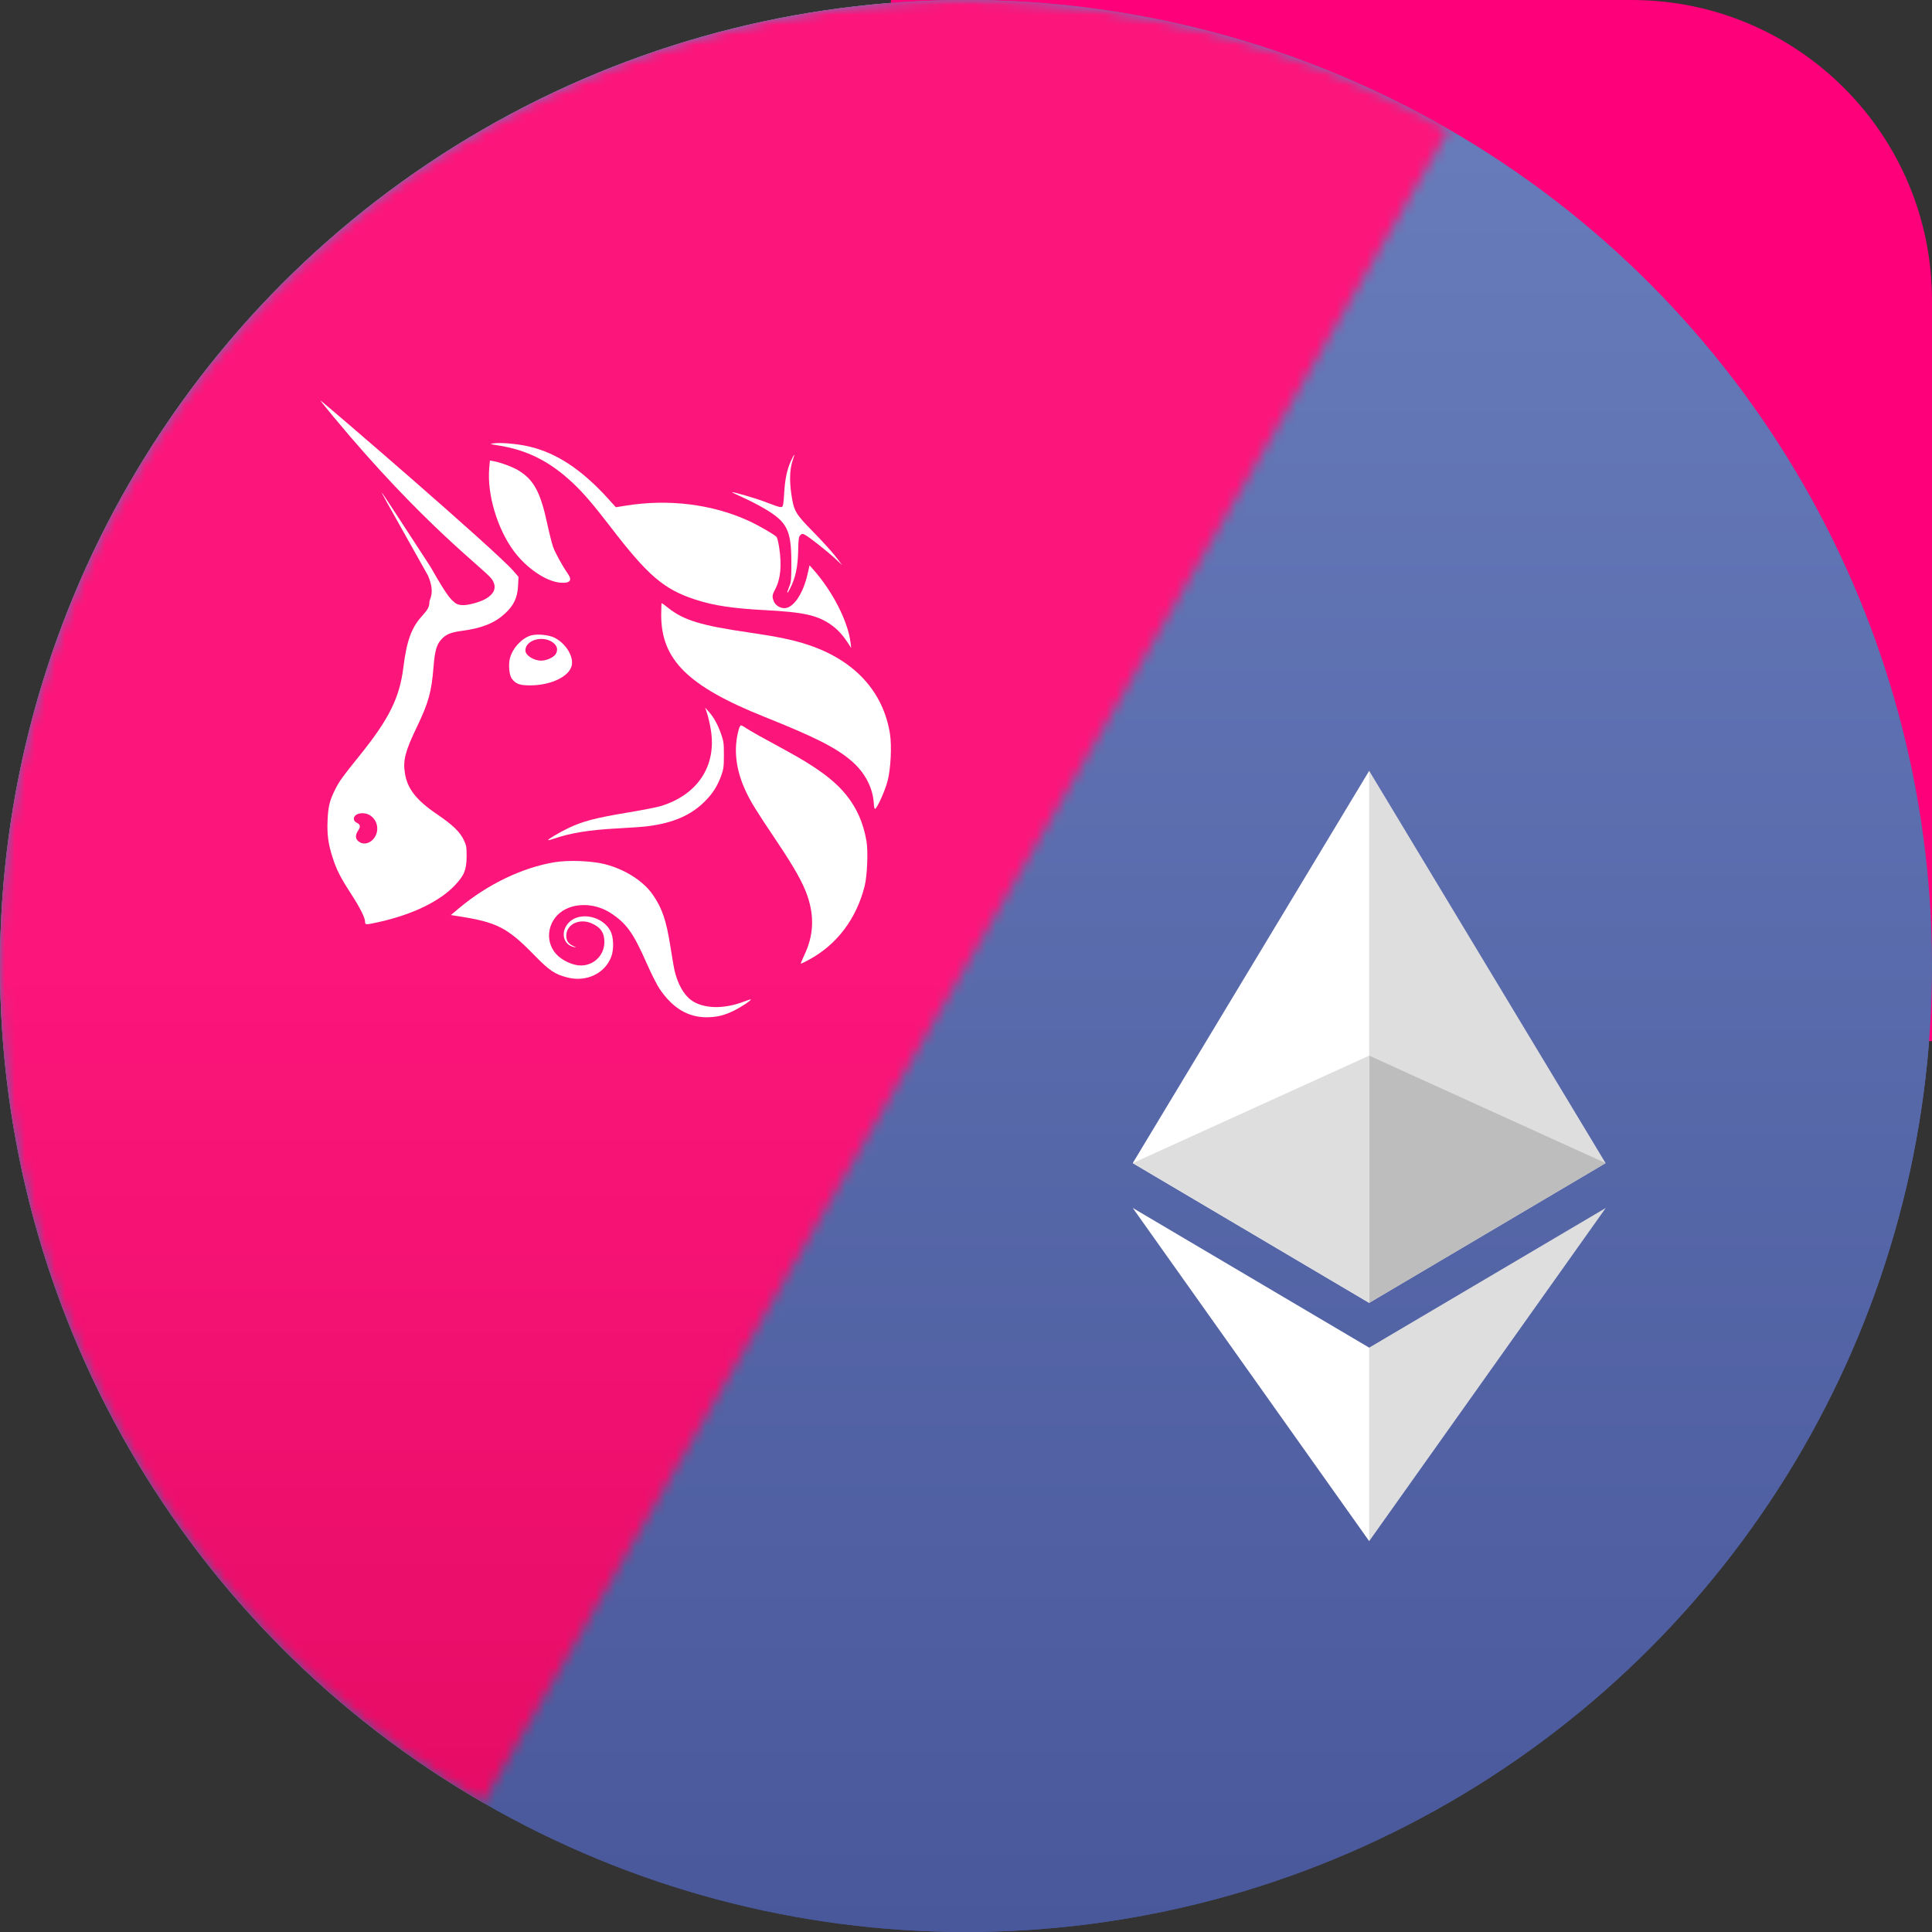 <svg width="193" height="193" viewBox="0 0 193 193" fill="none" xmlns="http://www.w3.org/2000/svg" data-reactroot=""><rect x="0" y="0" width="193" height="193" fill="#333333" stroke="none"/><circle cx="96.5" cy="96.5" r="96.5" fill="url(#1_uni_eth_univ2_icon_3a7668be-992f-437c-953f-c0dcf64c17b1)"></circle><path d="M136.775 77L136.259 78.754V129.637L136.775 130.152L160.394 116.191L136.775 77Z" fill="#DEDEDE"></path><path d="M136.778 77L113.158 116.191L136.778 130.152V105.455V77Z" fill="white"></path><path d="M136.776 134.626L136.485 134.981V153.106L136.776 153.955L160.41 120.672L136.776 134.626Z" fill="#DEDEDE"></path><path d="M136.778 153.955V134.626L113.158 120.671L136.778 153.955Z" fill="white"></path><path d="M136.78 130.152L160.399 116.191L136.78 105.455V130.152Z" fill="#BDBDBD"></path><path d="M113.158 116.191L136.777 130.153V105.455L113.158 116.191Z" fill="#DEDEDE"></path><mask id="1_mask_uni_eth_univ2_icon_3a7668be-992f-437c-953f-c0dcf64c17b1" style="mask-type:alpha" maskUnits="userSpaceOnUse" x="-1" y="-1" width="146" height="182"><path d="M48.25 180.071C26.085 167.275 9.912 146.197 3.288 121.476C-3.336 96.755 0.132 70.415 12.928 48.25C25.725 26.085 46.803 9.912 71.524 3.288C96.245 -3.336 122.585 0.132 144.75 12.928L96.5 96.5L48.25 180.071Z" fill="#C4C4C4"></path></mask><g mask="url(#1_mask_uni_eth_univ2_icon_3a7668be-992f-437c-953f-c0dcf64c17b1)"><circle cx="96.5" cy="96.5" r="96.5" transform="rotate(-180 96.5 96.5)" fill="url(#2_uni_eth_univ2_icon_3a7668be-992f-437c-953f-c0dcf64c17b1)"></circle><path opacity="0.9" fill-rule="evenodd" clip-rule="evenodd" d="M38.881 50.688C38.881 58.501 38.872 59.386 38.791 59.476C38.711 59.564 38.32 59.576 35.35 59.576H32V62.696V65.816H35.35C38.32 65.816 38.711 65.828 38.791 65.916C38.87 66.004 38.881 66.384 38.881 69.127C38.881 71.871 38.87 72.25 38.791 72.339C38.711 72.427 38.32 72.439 35.35 72.439H32V75.559V78.679H35.35C38.32 78.679 38.711 78.69 38.791 78.779C38.872 78.869 38.881 79.742 38.881 87.44V96L49.016 95.972C59.733 95.943 60.874 95.914 62.678 95.623C62.883 95.59 63.244 95.533 63.48 95.497C64.006 95.416 64.074 95.401 64.971 95.166C65.365 95.063 65.817 94.947 65.975 94.908C66.598 94.755 68.474 94.072 69.3 93.697C70.523 93.141 72.259 92.169 73.085 91.577C73.274 91.441 73.609 91.201 73.83 91.043C74.213 90.769 75.697 89.55 75.87 89.368C75.915 89.32 76.093 89.152 76.266 88.995C76.673 88.623 78.114 87.023 78.445 86.573C78.587 86.382 78.717 86.21 78.734 86.193C78.752 86.175 78.92 85.946 79.109 85.683C79.895 84.591 80.874 82.965 81.255 82.118C81.326 81.96 81.47 81.673 81.575 81.481C81.679 81.288 81.898 80.787 82.06 80.367C82.562 79.069 82.655 78.859 82.773 78.768C82.867 78.695 83.407 78.679 85.813 78.678C87.422 78.678 88.798 78.66 88.87 78.638L89 78.6L88.973 76.49C88.937 73.684 88.88 72.58 88.768 72.501C88.718 72.466 87.756 72.44 86.464 72.439C84.48 72.439 84.236 72.427 84.151 72.334C84.089 72.264 84.071 72.183 84.098 72.095C84.216 71.711 84.276 68.935 84.208 67.006C84.182 66.269 84.191 65.975 84.241 65.908C84.298 65.831 84.665 65.816 86.506 65.816C88.426 65.816 88.713 65.803 88.792 65.716C88.871 65.628 88.882 65.266 88.882 62.696C88.882 60.126 88.871 59.764 88.792 59.676C88.713 59.587 88.365 59.576 85.837 59.576H82.971L82.83 59.419C82.753 59.333 82.689 59.218 82.689 59.163C82.689 59.108 82.612 58.892 82.517 58.684C82.423 58.476 82.345 58.269 82.345 58.224C82.343 58.089 81.155 55.504 80.843 54.959C79.946 53.39 79.207 52.28 78.431 51.334C77.204 49.838 77.227 49.866 76.955 49.62C76.845 49.521 76.587 49.271 76.382 49.065C75.501 48.181 74.169 47.11 72.884 46.252C72.178 45.781 70.28 44.695 69.86 44.522C69.661 44.441 69.527 44.382 68.77 44.044C67.735 43.583 65.08 42.763 64.111 42.605C63.969 42.582 63.711 42.537 63.538 42.505C62.722 42.352 61.451 42.2 60.327 42.121C59.754 42.081 55.335 42.044 49.131 42.027L38.881 42V50.688ZM60.9 47.72C62.099 47.883 62.375 47.922 62.563 47.955C63.838 48.178 66.165 48.903 67.068 49.358C69.231 50.449 70.397 51.203 71.68 52.344C71.916 52.554 72.123 52.742 72.139 52.761C72.154 52.78 72.309 52.924 72.482 53.081C72.882 53.446 73.527 54.161 73.859 54.61C74.001 54.802 74.175 55.024 74.246 55.105C74.582 55.486 75.542 56.984 76.051 57.92C76.625 58.977 76.779 59.451 76.578 59.537C76.528 59.558 69.279 59.576 60.469 59.576C45.984 59.576 44.443 59.566 44.361 59.476C44.281 59.386 44.271 58.765 44.271 53.59C44.271 48.399 44.28 47.794 44.362 47.704C44.444 47.613 45.213 47.605 52.432 47.629C57.459 47.644 60.593 47.678 60.9 47.72ZM78.318 65.869C78.516 66.009 78.63 67.2 78.631 69.127C78.632 70.88 78.502 72.256 78.324 72.382C78.28 72.412 70.724 72.437 61.348 72.438C46.063 72.439 44.443 72.429 44.361 72.339C44.282 72.25 44.271 71.871 44.271 69.127C44.271 66.384 44.282 66.004 44.361 65.916C44.443 65.826 46.063 65.816 61.348 65.817C70.642 65.818 78.278 65.841 78.318 65.869ZM76.614 78.778C76.707 78.902 76.615 79.123 76 80.262C75.564 81.072 75.053 81.871 74.408 82.754C73.955 83.375 72.458 85.035 71.909 85.527C70.652 86.651 69.213 87.608 67.413 88.514C66.873 88.786 65.132 89.406 64.226 89.65C62.877 90.012 62.882 90.011 60.9 90.28C60.593 90.322 57.459 90.356 52.432 90.371C45.213 90.395 44.444 90.387 44.362 90.296C44.28 90.206 44.271 89.612 44.271 84.537C44.271 79.478 44.281 78.868 44.361 78.779C44.443 78.689 45.986 78.679 60.496 78.679C74.954 78.679 76.547 78.689 76.614 78.778Z" fill="white"></path></g><path d="M193 104L89 104L89 0L163 0C179.569 0 193 13.431 193 30V104Z" fill="#FD007A"></path><circle cx="96.5" cy="96.5" r="96.5" fill="url(#3_uni_eth_univ2_icon_3a7668be-992f-437c-953f-c0dcf64c17b1)"></circle><path d="M136.775 77L136.259 78.754V129.637L136.775 130.152L160.394 116.191L136.775 77Z" fill="#DEDEDE"></path><path d="M136.778 77L113.158 116.191L136.778 130.152V105.455V77Z" fill="white"></path><path d="M136.776 134.626L136.485 134.981V153.106L136.776 153.955L160.41 120.672L136.776 134.626Z" fill="#DEDEDE"></path><path d="M136.778 153.955V134.626L113.158 120.671L136.778 153.955Z" fill="white"></path><path d="M136.78 130.152L160.399 116.191L136.78 105.455V130.152Z" fill="#BDBDBD"></path><path d="M113.158 116.191L136.777 130.153V105.455L113.158 116.191Z" fill="#DEDEDE"></path><mask id="2_mask_uni_eth_univ2_icon_3a7668be-992f-437c-953f-c0dcf64c17b1" style="mask-type:alpha" maskUnits="userSpaceOnUse" x="-1" y="-1" width="146" height="182"><path d="M48.25 180.071C26.085 167.275 9.912 146.197 3.288 121.476C-3.336 96.755 0.132 70.415 12.928 48.25C25.725 26.085 46.803 9.912 71.524 3.288C96.245 -3.336 122.585 0.132 144.75 12.928L96.5 96.5L48.25 180.071Z" fill="#C4C4C4"></path></mask><g mask="url(#2_mask_uni_eth_univ2_icon_3a7668be-992f-437c-953f-c0dcf64c17b1)"><circle r="96.5" transform="matrix(-1 0 0 1 96.5 96.5)" fill="url(#4_uni_eth_univ2_icon_3a7668be-992f-437c-953f-c0dcf64c17b1)"></circle><g><path d="M49.731 44.49C48.928 44.366 48.894 44.352 49.272 44.294C49.996 44.183 51.706 44.334 52.884 44.612C55.635 45.262 58.139 46.927 60.811 49.884L61.521 50.67L62.536 50.508C66.814 49.824 71.167 50.367 74.807 52.039C75.809 52.499 77.388 53.414 77.585 53.649C77.648 53.724 77.763 54.207 77.841 54.722C78.112 56.503 77.976 57.869 77.428 58.889C77.13 59.444 77.113 59.619 77.314 60.094C77.474 60.473 77.92 60.754 78.362 60.753C79.267 60.752 80.24 59.299 80.692 57.276L80.871 56.473L81.226 56.873C83.173 59.065 84.703 62.056 84.966 64.184L85.034 64.74L84.707 64.235C84.144 63.367 83.577 62.776 82.853 62.299C81.546 61.44 80.164 61.148 76.506 60.956C73.201 60.783 71.331 60.502 69.477 59.901C66.322 58.879 64.731 57.517 60.984 52.63C59.319 50.459 58.29 49.258 57.267 48.291C54.941 46.093 52.656 44.941 49.731 44.49Z" fill="white"></path></g><g><path d="M78.331 49.337C78.414 47.882 78.613 46.922 79.012 46.046C79.17 45.7 79.318 45.416 79.341 45.416C79.363 45.416 79.295 45.672 79.188 45.984C78.898 46.835 78.85 47.998 79.05 49.351C79.303 51.068 79.448 51.316 81.274 53.17C82.13 54.04 83.126 55.138 83.487 55.608L84.144 56.465L83.487 55.853C82.684 55.104 80.838 53.645 80.43 53.436C80.156 53.296 80.116 53.298 79.947 53.465C79.792 53.619 79.759 53.85 79.737 54.943C79.704 56.645 79.47 57.738 78.907 58.831C78.602 59.422 78.554 59.296 78.829 58.629C79.035 58.13 79.056 57.911 79.055 56.263C79.052 52.952 78.656 52.155 76.337 50.791C75.749 50.446 74.78 49.948 74.185 49.684C73.589 49.421 73.116 49.191 73.133 49.174C73.198 49.109 75.461 49.765 76.371 50.113C77.726 50.631 77.949 50.698 78.114 50.636C78.224 50.594 78.278 50.275 78.331 49.337Z" fill="white"></path></g><g><path d="M51.291 55.002C49.66 52.771 48.652 49.351 48.87 46.794L48.938 46.003L49.309 46.07C50.006 46.197 51.207 46.641 51.77 46.981C53.314 47.913 53.982 49.14 54.662 52.291C54.861 53.214 55.123 54.258 55.243 54.612C55.437 55.181 56.168 56.51 56.763 57.373C57.191 57.995 56.907 58.29 55.96 58.205C54.514 58.075 52.554 56.731 51.291 55.002Z" fill="white"></path></g><g><path d="M76.353 71.605C68.735 68.556 66.052 65.909 66.052 61.444C66.052 60.787 66.074 60.249 66.102 60.249C66.13 60.249 66.424 60.466 66.757 60.731C68.302 61.963 70.032 62.489 74.821 63.183C77.64 63.592 79.226 63.922 80.689 64.404C85.339 65.937 88.216 69.048 88.902 73.284C89.101 74.516 88.984 76.824 88.661 78.041C88.406 79.002 87.627 80.734 87.42 80.801C87.363 80.819 87.307 80.601 87.292 80.304C87.214 78.713 86.405 77.165 85.047 76.004C83.502 74.685 81.427 73.635 76.353 71.605Z" fill="white"></path></g><g><path d="M71.005 72.871C70.909 72.306 70.744 71.585 70.637 71.269L70.443 70.693L70.804 71.096C71.303 71.653 71.698 72.367 72.033 73.317C72.288 74.042 72.317 74.258 72.315 75.436C72.313 76.593 72.281 76.835 72.045 77.488C71.674 78.517 71.212 79.247 70.437 80.03C69.046 81.438 67.256 82.217 64.674 82.541C64.226 82.597 62.917 82.691 61.767 82.751C58.869 82.901 56.962 83.21 55.248 83.808C55.001 83.894 54.781 83.947 54.759 83.925C54.69 83.856 55.856 83.165 56.82 82.703C58.179 82.052 59.532 81.697 62.564 81.195C64.061 80.947 65.608 80.647 66 80.527C69.709 79.397 71.615 76.481 71.005 72.871Z" fill="white"></path></g><g><path d="M74.498 79.035C73.485 76.873 73.253 74.785 73.808 72.837C73.867 72.629 73.962 72.459 74.02 72.459C74.077 72.459 74.316 72.587 74.55 72.744C75.017 73.056 75.953 73.582 78.445 74.932C81.555 76.618 83.328 77.923 84.534 79.414C85.59 80.719 86.244 82.207 86.558 84.02C86.737 85.047 86.632 87.519 86.367 88.553C85.531 91.815 83.587 94.377 80.815 95.872C80.409 96.091 80.044 96.271 80.005 96.272C79.966 96.272 80.114 95.898 80.334 95.441C81.266 93.503 81.373 91.619 80.668 89.521C80.236 88.237 79.356 86.669 77.579 84.02C75.512 80.941 75.006 80.121 74.498 79.035Z" fill="white"></path></g><g><path d="M45.881 90.705C48.709 88.332 52.226 86.647 55.431 86.129C56.812 85.906 59.112 85.995 60.391 86.32C62.441 86.842 64.275 88.01 65.228 89.401C66.16 90.76 66.56 91.946 66.976 94.582C67.14 95.622 67.319 96.666 67.373 96.903C67.686 98.269 68.294 99.362 69.048 99.91C70.245 100.781 72.307 100.835 74.335 100.049C74.68 99.915 74.978 99.823 74.999 99.844C75.073 99.917 74.052 100.596 73.331 100.954C72.362 101.435 71.591 101.621 70.566 101.621C68.709 101.621 67.166 100.682 65.879 98.767C65.626 98.39 65.057 97.261 64.615 96.258C63.256 93.178 62.585 92.24 61.007 91.213C59.634 90.319 57.864 90.159 56.532 90.808C54.782 91.661 54.294 93.883 55.547 95.292C56.045 95.852 56.974 96.334 57.733 96.428C59.154 96.604 60.375 95.53 60.375 94.104C60.375 93.178 60.017 92.65 59.116 92.245C57.885 91.693 56.562 92.339 56.568 93.488C56.571 93.978 56.786 94.286 57.28 94.508C57.597 94.651 57.604 94.662 57.346 94.609C56.216 94.376 55.952 93.023 56.86 92.124C57.95 91.046 60.205 91.522 60.979 92.994C61.304 93.612 61.342 94.844 61.058 95.587C60.424 97.252 58.573 98.127 56.696 97.651C55.418 97.326 54.898 96.975 53.357 95.398C50.679 92.656 49.639 92.125 45.779 91.526L45.04 91.411L45.881 90.705Z" fill="white"></path></g><path fill-rule="evenodd" clip-rule="evenodd" d="M33.317 41.64C42.259 52.427 48.418 56.877 49.102 57.817C49.667 58.594 49.455 59.292 48.486 59.839C47.948 60.143 46.841 60.451 46.287 60.451C45.66 60.451 45.445 60.211 45.445 60.211C45.082 59.868 44.877 59.928 43.011 56.635C40.42 52.639 38.251 49.325 38.192 49.269C38.055 49.141 38.058 49.145 42.746 57.483C43.504 59.221 42.897 59.859 42.897 60.107C42.897 60.61 42.759 60.875 42.134 61.568C41.092 62.723 40.627 64.021 40.29 66.707C39.913 69.719 38.854 71.846 35.917 75.486C34.197 77.617 33.916 78.008 33.482 78.867C32.936 79.948 32.786 80.554 32.725 81.92C32.66 83.364 32.786 84.297 33.23 85.678C33.618 86.887 34.024 87.685 35.061 89.281C35.956 90.659 36.471 91.683 36.471 92.083C36.471 92.402 36.532 92.402 37.919 92.091C41.238 91.346 43.933 90.036 45.448 88.431C46.386 87.437 46.607 86.888 46.614 85.527C46.618 84.636 46.587 84.449 46.345 83.937C45.95 83.103 45.233 82.409 43.65 81.335C41.577 79.926 40.692 78.792 40.447 77.232C40.246 75.953 40.479 75.05 41.626 72.661C42.813 70.188 43.107 69.134 43.306 66.641C43.435 65.031 43.613 64.396 44.078 63.886C44.564 63.355 45.001 63.175 46.203 63.011C48.161 62.745 49.409 62.242 50.434 61.303C51.324 60.488 51.696 59.703 51.753 58.521L51.796 57.626L51.299 57.05C49.499 54.964 32.111 40 32.001 40C31.977 40 32.569 40.738 33.317 41.64ZM37.482 83.554C37.889 82.838 37.672 81.917 36.992 81.467C36.348 81.042 35.349 81.242 35.349 81.796C35.349 81.965 35.443 82.088 35.655 82.197C36.012 82.379 36.038 82.585 35.757 83.004C35.473 83.429 35.496 83.802 35.822 84.056C36.348 84.465 37.092 84.24 37.482 83.554Z" fill="white"></path><g><path fill-rule="evenodd" clip-rule="evenodd" d="M53.033 63.481C52.113 63.762 51.219 64.731 50.942 65.746C50.773 66.366 50.869 67.453 51.122 67.789C51.531 68.331 51.926 68.474 52.995 68.466C55.09 68.452 56.91 67.559 57.122 66.443C57.295 65.528 56.496 64.26 55.394 63.704C54.826 63.417 53.617 63.303 53.033 63.481ZM55.481 65.384C55.804 64.928 55.663 64.435 55.113 64.102C54.067 63.467 52.485 63.992 52.485 64.974C52.485 65.463 53.31 65.996 54.066 65.996C54.57 65.996 55.258 65.698 55.481 65.384Z" fill="white"></path></g></g><defs><linearGradient id="1_uni_eth_univ2_icon_3a7668be-992f-437c-953f-c0dcf64c17b1" x1="193" y1="2.463" x2="193" y2="193" gradientUnits="userSpaceOnUse"><stop stop-color="#697DBC"></stop><stop offset="1" stop-color="#49589B"></stop></linearGradient><linearGradient id="2_uni_eth_univ2_icon_3a7668be-992f-437c-953f-c0dcf64c17b1" x1="193" y1="2.463" x2="193" y2="193" gradientUnits="userSpaceOnUse"><stop stop-color="#E3A92F"></stop><stop offset="1" stop-color="#E3BB60"></stop></linearGradient><linearGradient id="3_uni_eth_univ2_icon_3a7668be-992f-437c-953f-c0dcf64c17b1" x1="193" y1="2.463" x2="193" y2="193" gradientUnits="userSpaceOnUse"><stop stop-color="#697DBC"></stop><stop offset="1" stop-color="#49589B"></stop></linearGradient><linearGradient id="4_uni_eth_univ2_icon_3a7668be-992f-437c-953f-c0dcf64c17b1" x1="96.5" y1="0" x2="96.5" y2="193" gradientUnits="userSpaceOnUse"><stop stop-color="#FC157B"></stop><stop offset="1" stop-color="#CA0049"></stop></linearGradient></defs></svg>